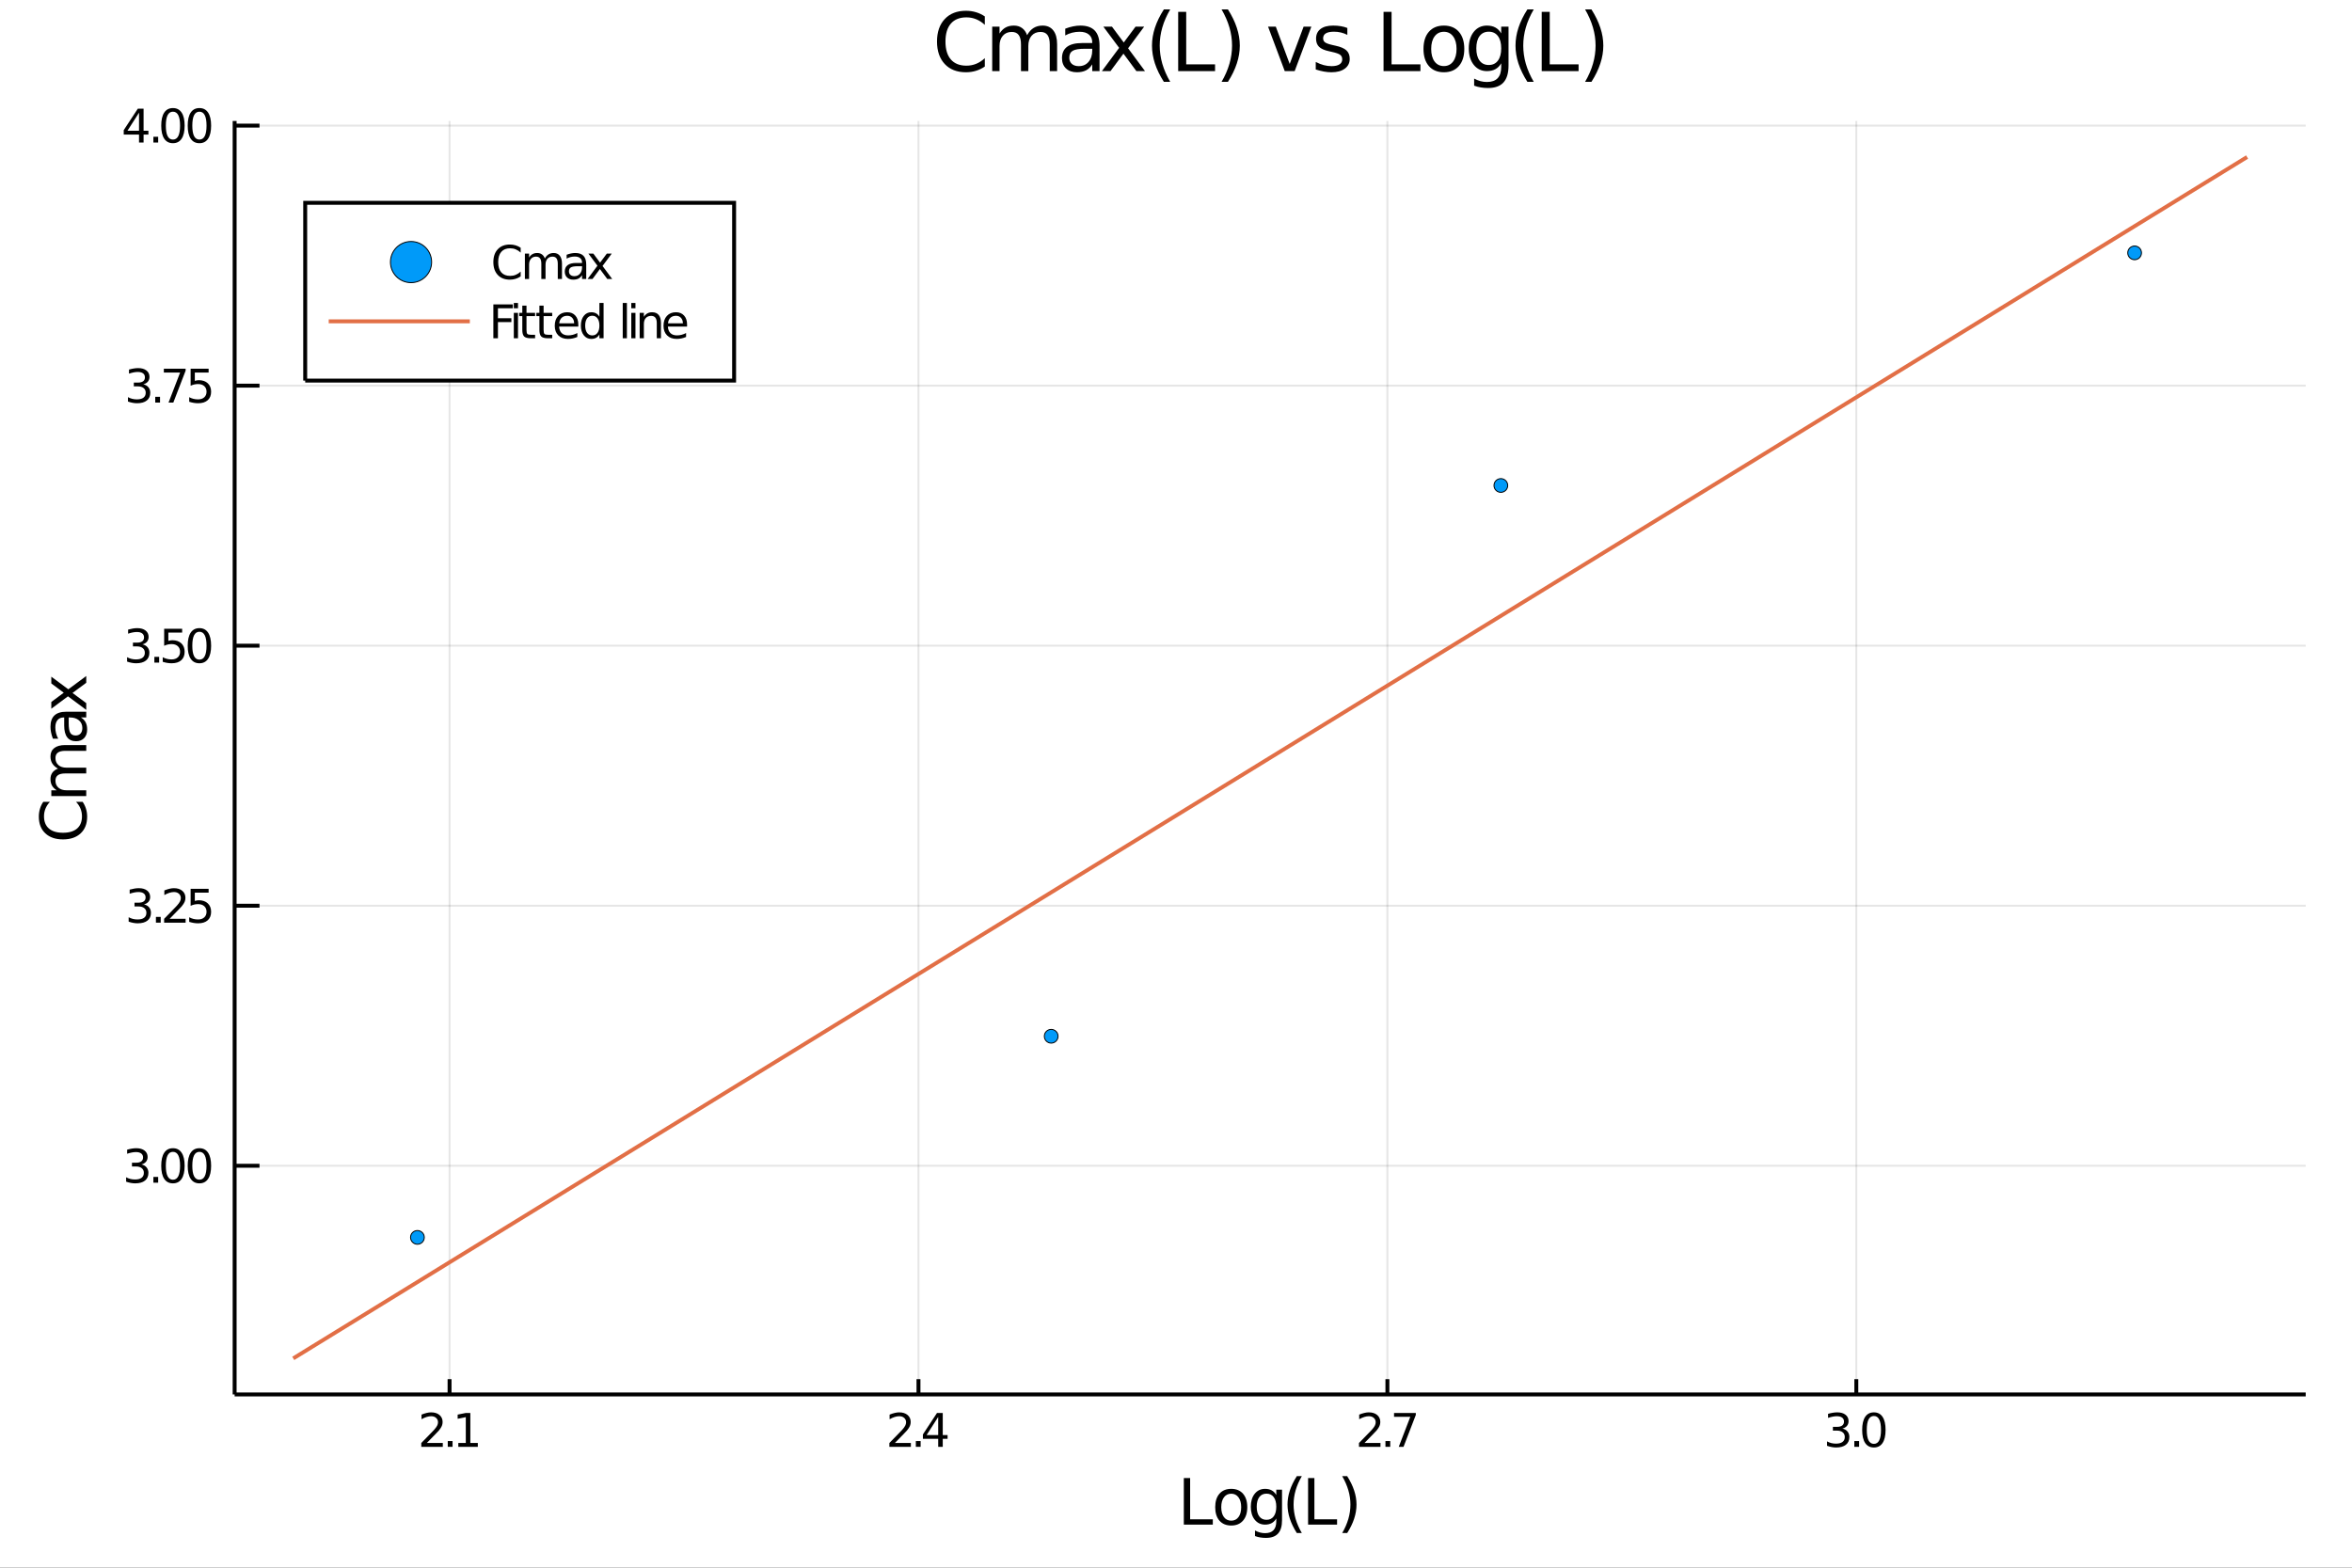 <?xml version="1.0" encoding="utf-8"?>
<svg xmlns="http://www.w3.org/2000/svg" xmlns:xlink="http://www.w3.org/1999/xlink" width="600" height="400" viewBox="0 0 2400 1600">
<rect x="0" y="0" width="2400" height="1600" fill="#333333" stroke="none"/>
<defs>
  <clipPath id="clip6600">
    <rect x="0" y="0" width="2400" height="1600"/>
  </clipPath>
</defs>
<path clip-path="url(#clip6600)" d="
M0 1600 L2400 1600 L2400 0 L0 0  Z
  " fill="#ffffff" fill-rule="evenodd" fill-opacity="1"/>
<defs>
  <clipPath id="clip6601">
    <rect x="480" y="0" width="1681" height="1600"/>
  </clipPath>
</defs>
<path clip-path="url(#clip6600)" d="
M239.426 1423.18 L2352.76 1423.18 L2352.76 123.472 L239.426 123.472  Z
  " fill="#ffffff" fill-rule="evenodd" fill-opacity="1"/>
<defs>
  <clipPath id="clip6602">
    <rect x="239" y="123" width="2114" height="1301"/>
  </clipPath>
</defs>
<polyline clip-path="url(#clip6602)" style="stroke:#000000; stroke-width:2; stroke-opacity:0.1; fill:none" points="
  458.734,1423.18 458.734,123.472 
  "/>
<polyline clip-path="url(#clip6602)" style="stroke:#000000; stroke-width:2; stroke-opacity:0.1; fill:none" points="
  937.224,1423.18 937.224,123.472 
  "/>
<polyline clip-path="url(#clip6602)" style="stroke:#000000; stroke-width:2; stroke-opacity:0.1; fill:none" points="
  1415.71,1423.18 1415.71,123.472 
  "/>
<polyline clip-path="url(#clip6602)" style="stroke:#000000; stroke-width:2; stroke-opacity:0.1; fill:none" points="
  1894.2,1423.18 1894.2,123.472 
  "/>
<polyline clip-path="url(#clip6602)" style="stroke:#000000; stroke-width:2; stroke-opacity:0.1; fill:none" points="
  239.426,1189.79 2352.76,1189.79 
  "/>
<polyline clip-path="url(#clip6602)" style="stroke:#000000; stroke-width:2; stroke-opacity:0.1; fill:none" points="
  239.426,924.391 2352.76,924.391 
  "/>
<polyline clip-path="url(#clip6602)" style="stroke:#000000; stroke-width:2; stroke-opacity:0.1; fill:none" points="
  239.426,658.992 2352.76,658.992 
  "/>
<polyline clip-path="url(#clip6602)" style="stroke:#000000; stroke-width:2; stroke-opacity:0.1; fill:none" points="
  239.426,393.594 2352.76,393.594 
  "/>
<polyline clip-path="url(#clip6602)" style="stroke:#000000; stroke-width:2; stroke-opacity:0.1; fill:none" points="
  239.426,128.196 2352.76,128.196 
  "/>
<polyline clip-path="url(#clip6600)" style="stroke:#000000; stroke-width:4; stroke-opacity:1; fill:none" points="
  239.426,1423.18 2352.76,1423.18 
  "/>
<polyline clip-path="url(#clip6600)" style="stroke:#000000; stroke-width:4; stroke-opacity:1; fill:none" points="
  239.426,1423.18 239.426,123.472 
  "/>
<polyline clip-path="url(#clip6600)" style="stroke:#000000; stroke-width:4; stroke-opacity:1; fill:none" points="
  458.734,1423.18 458.734,1407.58 
  "/>
<polyline clip-path="url(#clip6600)" style="stroke:#000000; stroke-width:4; stroke-opacity:1; fill:none" points="
  937.224,1423.18 937.224,1407.58 
  "/>
<polyline clip-path="url(#clip6600)" style="stroke:#000000; stroke-width:4; stroke-opacity:1; fill:none" points="
  1415.71,1423.18 1415.71,1407.58 
  "/>
<polyline clip-path="url(#clip6600)" style="stroke:#000000; stroke-width:4; stroke-opacity:1; fill:none" points="
  1894.2,1423.18 1894.2,1407.58 
  "/>
<polyline clip-path="url(#clip6600)" style="stroke:#000000; stroke-width:4; stroke-opacity:1; fill:none" points="
  239.426,1189.79 264.786,1189.79 
  "/>
<polyline clip-path="url(#clip6600)" style="stroke:#000000; stroke-width:4; stroke-opacity:1; fill:none" points="
  239.426,924.391 264.786,924.391 
  "/>
<polyline clip-path="url(#clip6600)" style="stroke:#000000; stroke-width:4; stroke-opacity:1; fill:none" points="
  239.426,658.992 264.786,658.992 
  "/>
<polyline clip-path="url(#clip6600)" style="stroke:#000000; stroke-width:4; stroke-opacity:1; fill:none" points="
  239.426,393.594 264.786,393.594 
  "/>
<polyline clip-path="url(#clip6600)" style="stroke:#000000; stroke-width:4; stroke-opacity:1; fill:none" points="
  239.426,128.196 264.786,128.196 
  "/>
<path clip-path="url(#clip6600)" d="M 0 0 M435.517 1472.72 L451.836 1472.72 L451.836 1476.65 L429.892 1476.65 L429.892 1472.72 Q432.554 1469.96 437.137 1465.33 Q441.743 1460.68 442.924 1459.34 Q445.169 1456.81 446.049 1455.08 Q446.952 1453.32 446.952 1451.63 Q446.952 1448.87 445.007 1447.14 Q443.086 1445.4 439.984 1445.4 Q437.785 1445.4 435.331 1446.17 Q432.901 1446.93 430.123 1448.48 L430.123 1443.76 Q432.947 1442.62 435.401 1442.05 Q437.855 1441.47 439.892 1441.47 Q445.262 1441.47 448.456 1444.15 Q451.651 1446.84 451.651 1451.33 Q451.651 1453.46 450.841 1455.38 Q450.054 1457.28 447.947 1459.87 Q447.368 1460.54 444.267 1463.76 Q441.165 1466.95 435.517 1472.72 Z" fill="#000000" fill-rule="evenodd" fill-opacity="1" /><path clip-path="url(#clip6600)" d="M 0 0 M456.905 1470.77 L461.79 1470.77 L461.79 1476.65 L456.905 1476.65 L456.905 1470.77 Z" fill="#000000" fill-rule="evenodd" fill-opacity="1" /><path clip-path="url(#clip6600)" d="M 0 0 M467.669 1472.72 L475.308 1472.72 L475.308 1446.35 L466.998 1448.02 L466.998 1443.76 L475.262 1442.09 L479.938 1442.09 L479.938 1472.72 L487.577 1472.72 L487.577 1476.65 L467.669 1476.65 L467.669 1472.72 Z" fill="#000000" fill-rule="evenodd" fill-opacity="1" /><path clip-path="url(#clip6600)" d="M 0 0 M913.15 1472.72 L929.469 1472.72 L929.469 1476.65 L907.525 1476.65 L907.525 1472.72 Q910.187 1469.96 914.77 1465.33 Q919.377 1460.68 920.557 1459.34 Q922.803 1456.81 923.682 1455.08 Q924.585 1453.32 924.585 1451.63 Q924.585 1448.87 922.641 1447.14 Q920.719 1445.4 917.617 1445.4 Q915.418 1445.4 912.965 1446.17 Q910.534 1446.93 907.756 1448.48 L907.756 1443.76 Q910.58 1442.62 913.034 1442.05 Q915.488 1441.47 917.525 1441.47 Q922.895 1441.47 926.09 1444.15 Q929.284 1446.84 929.284 1451.33 Q929.284 1453.46 928.474 1455.38 Q927.687 1457.28 925.58 1459.87 Q925.002 1460.54 921.9 1463.76 Q918.798 1466.95 913.15 1472.72 Z" fill="#000000" fill-rule="evenodd" fill-opacity="1" /><path clip-path="url(#clip6600)" d="M 0 0 M934.539 1470.77 L939.423 1470.77 L939.423 1476.65 L934.539 1476.65 L934.539 1470.77 Z" fill="#000000" fill-rule="evenodd" fill-opacity="1" /><path clip-path="url(#clip6600)" d="M 0 0 M957.339 1446.17 L945.534 1464.61 L957.339 1464.61 L957.339 1446.17 M956.113 1442.09 L961.992 1442.09 L961.992 1464.61 L966.923 1464.61 L966.923 1468.5 L961.992 1468.5 L961.992 1476.65 L957.339 1476.65 L957.339 1468.5 L941.738 1468.5 L941.738 1463.99 L956.113 1442.09 Z" fill="#000000" fill-rule="evenodd" fill-opacity="1" /><path clip-path="url(#clip6600)" d="M 0 0 M1392.33 1472.72 L1408.65 1472.72 L1408.65 1476.65 L1386.71 1476.65 L1386.71 1472.72 Q1389.37 1469.96 1393.95 1465.33 Q1398.56 1460.68 1399.74 1459.34 Q1401.99 1456.81 1402.87 1455.08 Q1403.77 1453.32 1403.77 1451.63 Q1403.77 1448.87 1401.82 1447.14 Q1399.9 1445.4 1396.8 1445.4 Q1394.6 1445.4 1392.15 1446.17 Q1389.72 1446.93 1386.94 1448.48 L1386.94 1443.76 Q1389.76 1442.62 1392.22 1442.05 Q1394.67 1441.47 1396.71 1441.47 Q1402.08 1441.47 1405.27 1444.15 Q1408.47 1446.84 1408.47 1451.33 Q1408.47 1453.46 1407.66 1455.38 Q1406.87 1457.28 1404.76 1459.87 Q1404.19 1460.54 1401.08 1463.76 Q1397.98 1466.95 1392.33 1472.72 Z" fill="#000000" fill-rule="evenodd" fill-opacity="1" /><path clip-path="url(#clip6600)" d="M 0 0 M1413.72 1470.77 L1418.61 1470.77 L1418.61 1476.65 L1413.72 1476.65 L1413.72 1470.77 Z" fill="#000000" fill-rule="evenodd" fill-opacity="1" /><path clip-path="url(#clip6600)" d="M 0 0 M1422.5 1442.09 L1444.72 1442.09 L1444.72 1444.08 L1432.17 1476.65 L1427.29 1476.65 L1439.09 1446.03 L1422.5 1446.03 L1422.5 1442.09 Z" fill="#000000" fill-rule="evenodd" fill-opacity="1" /><path clip-path="url(#clip6600)" d="M 0 0 M1879.97 1458.02 Q1883.32 1458.74 1885.2 1461 Q1887.1 1463.27 1887.1 1466.61 Q1887.1 1471.72 1883.58 1474.52 Q1880.06 1477.32 1873.58 1477.32 Q1871.4 1477.32 1869.09 1476.88 Q1866.8 1476.47 1864.34 1475.61 L1864.34 1471.1 Q1866.29 1472.23 1868.6 1472.81 Q1870.92 1473.39 1873.44 1473.39 Q1877.84 1473.39 1880.13 1471.65 Q1882.44 1469.92 1882.44 1466.61 Q1882.44 1463.55 1880.29 1461.84 Q1878.16 1460.1 1874.34 1460.1 L1870.31 1460.1 L1870.31 1456.26 L1874.53 1456.26 Q1877.98 1456.26 1879.81 1454.89 Q1881.63 1453.5 1881.63 1450.91 Q1881.63 1448.25 1879.74 1446.84 Q1877.86 1445.4 1874.34 1445.4 Q1872.42 1445.4 1870.22 1445.82 Q1868.02 1446.24 1865.38 1447.11 L1865.38 1442.95 Q1868.05 1442.21 1870.36 1441.84 Q1872.7 1441.47 1874.76 1441.47 Q1880.08 1441.47 1883.18 1443.9 Q1886.29 1446.3 1886.29 1450.43 Q1886.29 1453.3 1884.64 1455.29 Q1883 1457.25 1879.97 1458.02 Z" fill="#000000" fill-rule="evenodd" fill-opacity="1" /><path clip-path="url(#clip6600)" d="M 0 0 M1892.17 1470.77 L1897.05 1470.77 L1897.05 1476.65 L1892.17 1476.65 L1892.17 1470.77 Z" fill="#000000" fill-rule="evenodd" fill-opacity="1" /><path clip-path="url(#clip6600)" d="M 0 0 M1912.12 1445.17 Q1908.51 1445.17 1906.68 1448.74 Q1904.87 1452.28 1904.87 1459.41 Q1904.87 1466.51 1906.68 1470.08 Q1908.51 1473.62 1912.12 1473.62 Q1915.75 1473.62 1917.56 1470.08 Q1919.39 1466.51 1919.39 1459.41 Q1919.39 1452.28 1917.56 1448.74 Q1915.75 1445.17 1912.12 1445.17 M1912.12 1441.47 Q1917.93 1441.47 1920.99 1446.07 Q1924.06 1450.66 1924.06 1459.41 Q1924.06 1468.13 1920.99 1472.74 Q1917.93 1477.32 1912.12 1477.32 Q1906.31 1477.32 1903.23 1472.74 Q1900.18 1468.13 1900.18 1459.41 Q1900.18 1450.66 1903.23 1446.07 Q1906.31 1441.47 1912.12 1441.47 Z" fill="#000000" fill-rule="evenodd" fill-opacity="1" /><path clip-path="url(#clip6600)" d="M 0 0 M144.316 1188.43 Q147.672 1189.15 149.547 1191.42 Q151.445 1193.69 151.445 1197.02 Q151.445 1202.14 147.927 1204.94 Q144.408 1207.74 137.927 1207.74 Q135.751 1207.74 133.436 1207.3 Q131.144 1206.88 128.691 1206.03 L128.691 1201.51 Q130.635 1202.65 132.95 1203.23 Q135.265 1203.8 137.788 1203.8 Q142.186 1203.8 144.478 1202.07 Q146.792 1200.33 146.792 1197.02 Q146.792 1193.97 144.64 1192.25 Q142.51 1190.52 138.691 1190.52 L134.663 1190.52 L134.663 1186.68 L138.876 1186.68 Q142.325 1186.68 144.154 1185.31 Q145.982 1183.92 145.982 1181.33 Q145.982 1178.67 144.084 1177.25 Q142.209 1175.82 138.691 1175.82 Q136.769 1175.82 134.57 1176.24 Q132.371 1176.65 129.732 1177.53 L129.732 1173.37 Q132.394 1172.62 134.709 1172.25 Q137.047 1171.88 139.107 1171.88 Q144.431 1171.88 147.533 1174.31 Q150.635 1176.72 150.635 1180.84 Q150.635 1183.71 148.992 1185.7 Q147.348 1187.67 144.316 1188.43 Z" fill="#000000" fill-rule="evenodd" fill-opacity="1" /><path clip-path="url(#clip6600)" d="M 0 0 M156.515 1201.19 L161.399 1201.19 L161.399 1207.07 L156.515 1207.07 L156.515 1201.19 Z" fill="#000000" fill-rule="evenodd" fill-opacity="1" /><path clip-path="url(#clip6600)" d="M 0 0 M176.468 1175.59 Q172.857 1175.59 171.028 1179.15 Q169.223 1182.69 169.223 1189.82 Q169.223 1196.93 171.028 1200.49 Q172.857 1204.04 176.468 1204.04 Q180.102 1204.04 181.908 1200.49 Q183.737 1196.93 183.737 1189.82 Q183.737 1182.69 181.908 1179.15 Q180.102 1175.59 176.468 1175.59 M176.468 1171.88 Q182.278 1171.88 185.334 1176.49 Q188.413 1181.07 188.413 1189.82 Q188.413 1198.55 185.334 1203.16 Q182.278 1207.74 176.468 1207.74 Q170.658 1207.74 167.579 1203.16 Q164.524 1198.55 164.524 1189.82 Q164.524 1181.07 167.579 1176.49 Q170.658 1171.88 176.468 1171.88 Z" fill="#000000" fill-rule="evenodd" fill-opacity="1" /><path clip-path="url(#clip6600)" d="M 0 0 M203.482 1175.59 Q199.871 1175.59 198.042 1179.15 Q196.237 1182.69 196.237 1189.82 Q196.237 1196.93 198.042 1200.49 Q199.871 1204.04 203.482 1204.04 Q207.116 1204.04 208.922 1200.49 Q210.75 1196.93 210.75 1189.82 Q210.75 1182.69 208.922 1179.15 Q207.116 1175.59 203.482 1175.59 M203.482 1171.88 Q209.292 1171.88 212.348 1176.49 Q215.426 1181.07 215.426 1189.82 Q215.426 1198.55 212.348 1203.16 Q209.292 1207.74 203.482 1207.74 Q197.672 1207.74 194.593 1203.16 Q191.538 1198.55 191.538 1189.82 Q191.538 1181.07 194.593 1176.49 Q197.672 1171.88 203.482 1171.88 Z" fill="#000000" fill-rule="evenodd" fill-opacity="1" /><path clip-path="url(#clip6600)" d="M 0 0 M146.908 923.036 Q150.265 923.754 152.14 926.023 Q154.038 928.291 154.038 931.624 Q154.038 936.74 150.519 939.541 Q147.001 942.342 140.519 942.342 Q138.343 942.342 136.029 941.902 Q133.737 941.485 131.283 940.629 L131.283 936.115 Q133.228 937.249 135.543 937.828 Q137.857 938.407 140.38 938.407 Q144.779 938.407 147.07 936.671 Q149.385 934.935 149.385 931.624 Q149.385 928.569 147.232 926.856 Q145.103 925.12 141.283 925.12 L137.255 925.12 L137.255 921.277 L141.468 921.277 Q144.917 921.277 146.746 919.911 Q148.575 918.523 148.575 915.93 Q148.575 913.268 146.677 911.856 Q144.802 910.421 141.283 910.421 Q139.362 910.421 137.163 910.837 Q134.964 911.254 132.325 912.134 L132.325 907.967 Q134.987 907.226 137.302 906.856 Q139.64 906.486 141.7 906.486 Q147.024 906.486 150.126 908.916 Q153.228 911.324 153.228 915.444 Q153.228 918.314 151.584 920.305 Q149.941 922.273 146.908 923.036 Z" fill="#000000" fill-rule="evenodd" fill-opacity="1" /><path clip-path="url(#clip6600)" d="M 0 0 M159.107 935.791 L163.991 935.791 L163.991 941.671 L159.107 941.671 L159.107 935.791 Z" fill="#000000" fill-rule="evenodd" fill-opacity="1" /><path clip-path="url(#clip6600)" d="M 0 0 M173.089 937.735 L189.408 937.735 L189.408 941.671 L167.464 941.671 L167.464 937.735 Q170.126 934.981 174.709 930.351 Q179.315 925.698 180.496 924.356 Q182.741 921.833 183.621 920.097 Q184.524 918.337 184.524 916.648 Q184.524 913.893 182.579 912.157 Q180.658 910.421 177.556 910.421 Q175.357 910.421 172.903 911.185 Q170.473 911.949 167.695 913.499 L167.695 908.777 Q170.519 907.643 172.973 907.064 Q175.427 906.486 177.464 906.486 Q182.834 906.486 186.028 909.171 Q189.223 911.856 189.223 916.347 Q189.223 918.476 188.413 920.398 Q187.626 922.296 185.519 924.888 Q184.94 925.56 181.839 928.777 Q178.737 931.972 173.089 937.735 Z" fill="#000000" fill-rule="evenodd" fill-opacity="1" /><path clip-path="url(#clip6600)" d="M 0 0 M194.524 907.111 L212.88 907.111 L212.88 911.046 L198.806 911.046 L198.806 919.518 Q199.825 919.171 200.843 919.009 Q201.862 918.823 202.88 918.823 Q208.667 918.823 212.047 921.995 Q215.426 925.166 215.426 930.583 Q215.426 936.161 211.954 939.263 Q208.482 942.342 202.163 942.342 Q199.987 942.342 197.718 941.972 Q195.473 941.601 193.065 940.86 L193.065 936.161 Q195.149 937.296 197.371 937.851 Q199.593 938.407 202.07 938.407 Q206.075 938.407 208.412 936.3 Q210.75 934.194 210.75 930.583 Q210.75 926.972 208.412 924.865 Q206.075 922.759 202.07 922.759 Q200.195 922.759 198.32 923.175 Q196.468 923.592 194.524 924.472 L194.524 907.111 Z" fill="#000000" fill-rule="evenodd" fill-opacity="1" /><path clip-path="url(#clip6600)" d="M 0 0 M145.311 657.638 Q148.667 658.356 150.542 660.624 Q152.441 662.893 152.441 666.226 Q152.441 671.342 148.922 674.143 Q145.404 676.944 138.922 676.944 Q136.746 676.944 134.431 676.504 Q132.14 676.087 129.686 675.231 L129.686 670.717 Q131.63 671.851 133.945 672.43 Q136.26 673.009 138.783 673.009 Q143.181 673.009 145.473 671.272 Q147.788 669.536 147.788 666.226 Q147.788 663.171 145.635 661.458 Q143.505 659.722 139.686 659.722 L135.658 659.722 L135.658 655.879 L139.871 655.879 Q143.32 655.879 145.149 654.513 Q146.978 653.124 146.978 650.532 Q146.978 647.87 145.08 646.458 Q143.205 645.023 139.686 645.023 Q137.765 645.023 135.566 645.439 Q133.367 645.856 130.728 646.736 L130.728 642.569 Q133.39 641.828 135.705 641.458 Q138.043 641.087 140.103 641.087 Q145.427 641.087 148.529 643.518 Q151.63 645.925 151.63 650.046 Q151.63 652.916 149.987 654.907 Q148.343 656.874 145.311 657.638 Z" fill="#000000" fill-rule="evenodd" fill-opacity="1" /><path clip-path="url(#clip6600)" d="M 0 0 M157.51 670.393 L162.394 670.393 L162.394 676.272 L157.51 676.272 L157.51 670.393 Z" fill="#000000" fill-rule="evenodd" fill-opacity="1" /><path clip-path="url(#clip6600)" d="M 0 0 M167.51 641.712 L185.866 641.712 L185.866 645.648 L171.792 645.648 L171.792 654.12 Q172.811 653.773 173.829 653.611 Q174.848 653.425 175.866 653.425 Q181.653 653.425 185.033 656.597 Q188.413 659.768 188.413 665.185 Q188.413 670.763 184.94 673.865 Q181.468 676.944 175.149 676.944 Q172.973 676.944 170.704 676.573 Q168.459 676.203 166.052 675.462 L166.052 670.763 Q168.135 671.897 170.357 672.453 Q172.579 673.009 175.056 673.009 Q179.061 673.009 181.399 670.902 Q183.737 668.796 183.737 665.185 Q183.737 661.573 181.399 659.467 Q179.061 657.361 175.056 657.361 Q173.181 657.361 171.306 657.777 Q169.454 658.194 167.51 659.073 L167.51 641.712 Z" fill="#000000" fill-rule="evenodd" fill-opacity="1" /><path clip-path="url(#clip6600)" d="M 0 0 M203.482 644.791 Q199.871 644.791 198.042 648.356 Q196.237 651.898 196.237 659.027 Q196.237 666.134 198.042 669.698 Q199.871 673.24 203.482 673.24 Q207.116 673.24 208.922 669.698 Q210.75 666.134 210.75 659.027 Q210.75 651.898 208.922 648.356 Q207.116 644.791 203.482 644.791 M203.482 641.087 Q209.292 641.087 212.348 645.694 Q215.426 650.277 215.426 659.027 Q215.426 667.754 212.348 672.36 Q209.292 676.944 203.482 676.944 Q197.672 676.944 194.593 672.36 Q191.538 667.754 191.538 659.027 Q191.538 650.277 194.593 645.694 Q197.672 641.087 203.482 641.087 Z" fill="#000000" fill-rule="evenodd" fill-opacity="1" /><path clip-path="url(#clip6600)" d="M 0 0 M146.214 392.24 Q149.57 392.958 151.445 395.226 Q153.343 397.495 153.343 400.828 Q153.343 405.944 149.825 408.745 Q146.306 411.546 139.825 411.546 Q137.649 411.546 135.334 411.106 Q133.043 410.689 130.589 409.833 L130.589 405.319 Q132.533 406.453 134.848 407.032 Q137.163 407.61 139.686 407.61 Q144.084 407.61 146.376 405.874 Q148.691 404.138 148.691 400.828 Q148.691 397.773 146.538 396.06 Q144.408 394.324 140.589 394.324 L136.561 394.324 L136.561 390.481 L140.774 390.481 Q144.223 390.481 146.052 389.115 Q147.88 387.726 147.88 385.134 Q147.88 382.472 145.982 381.06 Q144.107 379.625 140.589 379.625 Q138.667 379.625 136.468 380.041 Q134.269 380.458 131.63 381.337 L131.63 377.171 Q134.293 376.43 136.607 376.06 Q138.945 375.689 141.005 375.689 Q146.329 375.689 149.431 378.12 Q152.533 380.527 152.533 384.648 Q152.533 387.518 150.89 389.509 Q149.246 391.476 146.214 392.24 Z" fill="#000000" fill-rule="evenodd" fill-opacity="1" /><path clip-path="url(#clip6600)" d="M 0 0 M158.413 404.995 L163.297 404.995 L163.297 410.874 L158.413 410.874 L158.413 404.995 Z" fill="#000000" fill-rule="evenodd" fill-opacity="1" /><path clip-path="url(#clip6600)" d="M 0 0 M167.186 376.314 L189.408 376.314 L189.408 378.305 L176.862 410.874 L171.978 410.874 L183.783 380.25 L167.186 380.25 L167.186 376.314 Z" fill="#000000" fill-rule="evenodd" fill-opacity="1" /><path clip-path="url(#clip6600)" d="M 0 0 M194.524 376.314 L212.88 376.314 L212.88 380.25 L198.806 380.25 L198.806 388.722 Q199.825 388.374 200.843 388.212 Q201.862 388.027 202.88 388.027 Q208.667 388.027 212.047 391.199 Q215.426 394.37 215.426 399.786 Q215.426 405.365 211.954 408.467 Q208.482 411.546 202.163 411.546 Q199.987 411.546 197.718 411.175 Q195.473 410.805 193.065 410.064 L193.065 405.365 Q195.149 406.499 197.371 407.055 Q199.593 407.61 202.07 407.61 Q206.075 407.61 208.412 405.504 Q210.75 403.398 210.75 399.786 Q210.75 396.175 208.412 394.069 Q206.075 391.962 202.07 391.962 Q200.195 391.962 198.32 392.379 Q196.468 392.796 194.524 393.675 L194.524 376.314 Z" fill="#000000" fill-rule="evenodd" fill-opacity="1" /><path clip-path="url(#clip6600)" d="M 0 0 M141.862 114.99 L130.056 133.439 L141.862 133.439 L141.862 114.99 M140.635 110.916 L146.515 110.916 L146.515 133.439 L151.445 133.439 L151.445 137.328 L146.515 137.328 L146.515 145.476 L141.862 145.476 L141.862 137.328 L126.26 137.328 L126.26 132.814 L140.635 110.916 Z" fill="#000000" fill-rule="evenodd" fill-opacity="1" /><path clip-path="url(#clip6600)" d="M 0 0 M156.515 139.597 L161.399 139.597 L161.399 145.476 L156.515 145.476 L156.515 139.597 Z" fill="#000000" fill-rule="evenodd" fill-opacity="1" /><path clip-path="url(#clip6600)" d="M 0 0 M176.468 113.995 Q172.857 113.995 171.028 117.56 Q169.223 121.101 169.223 128.231 Q169.223 135.337 171.028 138.902 Q172.857 142.444 176.468 142.444 Q180.102 142.444 181.908 138.902 Q183.737 135.337 183.737 128.231 Q183.737 121.101 181.908 117.56 Q180.102 113.995 176.468 113.995 M176.468 110.291 Q182.278 110.291 185.334 114.898 Q188.413 119.481 188.413 128.231 Q188.413 136.958 185.334 141.564 Q182.278 146.148 176.468 146.148 Q170.658 146.148 167.579 141.564 Q164.524 136.958 164.524 128.231 Q164.524 119.481 167.579 114.898 Q170.658 110.291 176.468 110.291 Z" fill="#000000" fill-rule="evenodd" fill-opacity="1" /><path clip-path="url(#clip6600)" d="M 0 0 M203.482 113.995 Q199.871 113.995 198.042 117.56 Q196.237 121.101 196.237 128.231 Q196.237 135.337 198.042 138.902 Q199.871 142.444 203.482 142.444 Q207.116 142.444 208.922 138.902 Q210.75 135.337 210.75 128.231 Q210.75 121.101 208.922 117.56 Q207.116 113.995 203.482 113.995 M203.482 110.291 Q209.292 110.291 212.348 114.898 Q215.426 119.481 215.426 128.231 Q215.426 136.958 212.348 141.564 Q209.292 146.148 203.482 146.148 Q197.672 146.148 194.593 141.564 Q191.538 136.958 191.538 128.231 Q191.538 119.481 194.593 114.898 Q197.672 110.291 203.482 110.291 Z" fill="#000000" fill-rule="evenodd" fill-opacity="1" /><path clip-path="url(#clip6600)" d="M 0 0 M1004.91 16.755 L1004.91 25.383 Q1000.78 21.535 996.081 19.631 Q991.423 17.727 986.156 17.727 Q975.786 17.727 970.277 24.087 Q964.768 30.406 964.768 42.397 Q964.768 54.347 970.277 60.707 Q975.786 67.026 986.156 67.026 Q991.423 67.026 996.081 65.122 Q1000.78 63.218 1004.91 59.37 L1004.91 67.918 Q1000.62 70.834 995.798 72.292 Q991.018 73.751 985.67 73.751 Q971.938 73.751 964.039 65.365 Q956.139 56.94 956.139 42.397 Q956.139 27.814 964.039 19.428 Q971.938 11.002 985.67 11.002 Q991.099 11.002 995.879 12.461 Q1000.7 13.878 1004.91 16.755 Z" fill="#000000" fill-rule="evenodd" fill-opacity="1" /><path clip-path="url(#clip6600)" d="M 0 0 M1048.05 35.915 Q1050.85 30.892 1054.74 28.502 Q1058.63 26.112 1063.89 26.112 Q1070.98 26.112 1074.83 31.095 Q1078.68 36.037 1078.68 45.192 L1078.68 72.576 L1071.18 72.576 L1071.18 45.435 Q1071.18 38.913 1068.88 35.753 Q1066.57 32.594 1061.83 32.594 Q1056.03 32.594 1052.67 36.442 Q1049.31 40.29 1049.31 46.934 L1049.31 72.576 L1041.82 72.576 L1041.82 45.435 Q1041.82 38.873 1039.51 35.753 Q1037.2 32.594 1032.38 32.594 Q1026.67 32.594 1023.3 36.482 Q1019.94 40.331 1019.94 46.934 L1019.94 72.576 L1012.45 72.576 L1012.45 27.206 L1019.94 27.206 L1019.94 34.254 Q1022.49 30.082 1026.06 28.097 Q1029.62 26.112 1034.52 26.112 Q1039.47 26.112 1042.91 28.624 Q1046.39 31.135 1048.05 35.915 Z" fill="#000000" fill-rule="evenodd" fill-opacity="1" /><path clip-path="url(#clip6600)" d="M 0 0 M1107.12 49.769 Q1098.08 49.769 1094.6 51.835 Q1091.12 53.901 1091.12 58.884 Q1091.12 62.854 1093.71 65.203 Q1096.34 67.512 1100.84 67.512 Q1107.04 67.512 1110.76 63.137 Q1114.53 58.722 1114.53 51.43 L1114.53 49.769 L1107.12 49.769 M1121.98 46.691 L1121.98 72.576 L1114.53 72.576 L1114.53 65.689 Q1111.98 69.821 1108.17 71.806 Q1104.36 73.751 1098.85 73.751 Q1091.89 73.751 1087.75 69.862 Q1083.66 65.933 1083.66 59.37 Q1083.66 51.714 1088.77 47.825 Q1093.91 43.936 1104.08 43.936 L1114.53 43.936 L1114.53 43.207 Q1114.53 38.062 1111.13 35.267 Q1107.76 32.431 1101.65 32.431 Q1097.76 32.431 1094.07 33.363 Q1090.39 34.295 1086.98 36.158 L1086.98 29.272 Q1091.07 27.692 1094.92 26.922 Q1098.77 26.112 1102.42 26.112 Q1112.26 26.112 1117.12 31.216 Q1121.98 36.32 1121.98 46.691 Z" fill="#000000" fill-rule="evenodd" fill-opacity="1" /><path clip-path="url(#clip6600)" d="M 0 0 M1167.52 27.206 L1151.11 49.283 L1168.37 72.576 L1159.58 72.576 L1146.37 54.752 L1133.16 72.576 L1124.37 72.576 L1141.99 48.838 L1125.87 27.206 L1134.66 27.206 L1146.69 43.369 L1158.72 27.206 L1167.52 27.206 Z" fill="#000000" fill-rule="evenodd" fill-opacity="1" /><path clip-path="url(#clip6600)" d="M 0 0 M1194.09 9.625 Q1188.66 18.942 1186.03 28.057 Q1183.39 37.171 1183.39 46.529 Q1183.39 55.886 1186.03 65.082 Q1188.7 74.237 1194.09 83.513 L1187.61 83.513 Q1181.53 73.994 1178.49 64.798 Q1175.5 55.603 1175.5 46.529 Q1175.5 37.495 1178.49 28.34 Q1181.49 19.185 1187.61 9.625 L1194.09 9.625 Z" fill="#000000" fill-rule="evenodd" fill-opacity="1" /><path clip-path="url(#clip6600)" d="M 0 0 M1202.23 12.096 L1210.41 12.096 L1210.41 65.689 L1239.86 65.689 L1239.86 72.576 L1202.23 72.576 L1202.23 12.096 Z" fill="#000000" fill-rule="evenodd" fill-opacity="1" /><path clip-path="url(#clip6600)" d="M 0 0 M1246.51 9.625 L1252.99 9.625 Q1259.07 19.185 1262.06 28.34 Q1265.1 37.495 1265.1 46.529 Q1265.1 55.603 1262.06 64.798 Q1259.07 73.994 1252.99 83.513 L1246.51 83.513 Q1251.9 74.237 1254.53 65.082 Q1257.2 55.886 1257.2 46.529 Q1257.2 37.171 1254.53 28.057 Q1251.9 18.942 1246.51 9.625 Z" fill="#000000" fill-rule="evenodd" fill-opacity="1" /><path clip-path="url(#clip6600)" d="M 0 0 M1293.94 27.206 L1301.84 27.206 L1316.02 65.284 L1330.2 27.206 L1338.1 27.206 L1321.09 72.576 L1310.96 72.576 L1293.94 27.206 Z" fill="#000000" fill-rule="evenodd" fill-opacity="1" /><path clip-path="url(#clip6600)" d="M 0 0 M1374.84 28.543 L1374.84 35.591 Q1371.68 33.971 1368.28 33.161 Q1364.88 32.35 1361.23 32.35 Q1355.68 32.35 1352.88 34.052 Q1350.13 35.753 1350.13 39.156 Q1350.13 41.749 1352.12 43.248 Q1354.1 44.706 1360.1 46.043 L1362.65 46.61 Q1370.59 48.311 1373.91 51.43 Q1377.27 54.509 1377.27 60.059 Q1377.27 66.378 1372.25 70.064 Q1367.27 73.751 1358.52 73.751 Q1354.87 73.751 1350.9 73.022 Q1346.97 72.333 1342.6 70.915 L1342.6 63.218 Q1346.73 65.365 1350.74 66.459 Q1354.75 67.512 1358.68 67.512 Q1363.94 67.512 1366.78 65.73 Q1369.62 63.907 1369.62 60.626 Q1369.62 57.588 1367.55 55.967 Q1365.52 54.347 1358.6 52.848 L1356 52.24 Q1349.08 50.782 1346 47.785 Q1342.92 44.746 1342.92 39.48 Q1342.92 33.08 1347.46 29.596 Q1351.99 26.112 1360.34 26.112 Q1364.47 26.112 1368.12 26.72 Q1371.76 27.327 1374.84 28.543 Z" fill="#000000" fill-rule="evenodd" fill-opacity="1" /><path clip-path="url(#clip6600)" d="M 0 0 M1411.78 12.096 L1419.97 12.096 L1419.97 65.689 L1449.42 65.689 L1449.42 72.576 L1411.78 72.576 L1411.78 12.096 Z" fill="#000000" fill-rule="evenodd" fill-opacity="1" /><path clip-path="url(#clip6600)" d="M 0 0 M1473.36 32.431 Q1467.36 32.431 1463.88 37.131 Q1460.4 41.789 1460.4 49.931 Q1460.4 58.074 1463.84 62.773 Q1467.32 67.431 1473.36 67.431 Q1479.31 67.431 1482.8 62.732 Q1486.28 58.033 1486.28 49.931 Q1486.28 41.87 1482.8 37.171 Q1479.31 32.431 1473.36 32.431 M1473.36 26.112 Q1483.08 26.112 1488.63 32.431 Q1494.18 38.751 1494.18 49.931 Q1494.18 61.071 1488.63 67.431 Q1483.08 73.751 1473.36 73.751 Q1463.6 73.751 1458.05 67.431 Q1452.54 61.071 1452.54 49.931 Q1452.54 38.751 1458.05 32.431 Q1463.6 26.112 1473.36 26.112 Z" fill="#000000" fill-rule="evenodd" fill-opacity="1" /><path clip-path="url(#clip6600)" d="M 0 0 M1531.85 49.364 Q1531.85 41.263 1528.49 36.806 Q1525.17 32.35 1519.13 32.35 Q1513.14 32.35 1509.78 36.806 Q1506.45 41.263 1506.45 49.364 Q1506.45 57.426 1509.78 61.882 Q1513.14 66.338 1519.13 66.338 Q1525.17 66.338 1528.49 61.882 Q1531.85 57.426 1531.85 49.364 M1539.31 66.945 Q1539.31 78.531 1534.16 84.162 Q1529.02 89.833 1518.4 89.833 Q1514.48 89.833 1510.99 89.225 Q1507.51 88.658 1504.23 87.443 L1504.23 80.192 Q1507.51 81.974 1510.71 82.825 Q1513.91 83.675 1517.23 83.675 Q1524.56 83.675 1528.21 79.827 Q1531.85 76.019 1531.85 68.282 L1531.85 64.596 Q1529.54 68.606 1525.94 70.591 Q1522.33 72.576 1517.31 72.576 Q1508.97 72.576 1503.86 66.216 Q1498.76 59.856 1498.76 49.364 Q1498.76 38.832 1503.86 32.472 Q1508.97 26.112 1517.31 26.112 Q1522.33 26.112 1525.94 28.097 Q1529.54 30.082 1531.85 34.092 L1531.85 27.206 L1539.31 27.206 L1539.31 66.945 Z" fill="#000000" fill-rule="evenodd" fill-opacity="1" /><path clip-path="url(#clip6600)" d="M 0 0 M1565.03 9.625 Q1559.6 18.942 1556.97 28.057 Q1554.34 37.171 1554.34 46.529 Q1554.34 55.886 1556.97 65.082 Q1559.64 74.237 1565.03 83.513 L1558.55 83.513 Q1552.47 73.994 1549.43 64.798 Q1546.44 55.603 1546.44 46.529 Q1546.44 37.495 1549.43 28.34 Q1552.43 19.185 1558.55 9.625 L1565.03 9.625 Z" fill="#000000" fill-rule="evenodd" fill-opacity="1" /><path clip-path="url(#clip6600)" d="M 0 0 M1573.17 12.096 L1581.36 12.096 L1581.36 65.689 L1610.81 65.689 L1610.81 72.576 L1573.17 72.576 L1573.17 12.096 Z" fill="#000000" fill-rule="evenodd" fill-opacity="1" /><path clip-path="url(#clip6600)" d="M 0 0 M1617.45 9.625 L1623.93 9.625 Q1630.01 19.185 1633 28.34 Q1636.04 37.495 1636.04 46.529 Q1636.04 55.603 1633 64.798 Q1630.01 73.994 1623.93 83.513 L1617.45 83.513 Q1622.84 74.237 1625.47 65.082 Q1628.14 55.886 1628.14 46.529 Q1628.14 37.171 1625.47 28.057 Q1622.84 18.942 1617.45 9.625 Z" fill="#000000" fill-rule="evenodd" fill-opacity="1" /><path clip-path="url(#clip6600)" d="M 0 0 M1207.99 1508.52 L1214.42 1508.52 L1214.42 1550.63 L1237.56 1550.63 L1237.56 1556.04 L1207.99 1556.04 L1207.99 1508.52 Z" fill="#000000" fill-rule="evenodd" fill-opacity="1" /><path clip-path="url(#clip6600)" d="M 0 0 M1256.37 1524.5 Q1251.66 1524.5 1248.92 1528.19 Q1246.18 1531.85 1246.18 1538.25 Q1246.18 1544.65 1248.89 1548.34 Q1251.63 1552 1256.37 1552 Q1261.05 1552 1263.79 1548.31 Q1266.52 1544.62 1266.52 1538.25 Q1266.52 1531.92 1263.79 1528.23 Q1261.05 1524.5 1256.37 1524.5 M1256.37 1519.54 Q1264.01 1519.54 1268.37 1524.5 Q1272.73 1529.47 1272.73 1538.25 Q1272.73 1547 1268.37 1552 Q1264.01 1556.97 1256.37 1556.97 Q1248.7 1556.97 1244.34 1552 Q1240.01 1547 1240.01 1538.25 Q1240.01 1529.47 1244.34 1524.5 Q1248.7 1519.54 1256.37 1519.54 Z" fill="#000000" fill-rule="evenodd" fill-opacity="1" /><path clip-path="url(#clip6600)" d="M 0 0 M1302.33 1537.81 Q1302.33 1531.44 1299.69 1527.94 Q1297.08 1524.44 1292.34 1524.44 Q1287.62 1524.44 1284.98 1527.94 Q1282.37 1531.44 1282.37 1537.81 Q1282.37 1544.14 1284.98 1547.64 Q1287.62 1551.14 1292.34 1551.14 Q1297.08 1551.14 1299.69 1547.64 Q1302.33 1544.14 1302.33 1537.81 M1308.19 1551.62 Q1308.19 1560.72 1304.14 1565.15 Q1300.1 1569.6 1291.76 1569.6 Q1288.68 1569.6 1285.94 1569.13 Q1283.2 1568.68 1280.62 1567.72 L1280.62 1562.03 Q1283.2 1563.43 1285.72 1564.1 Q1288.23 1564.76 1290.84 1564.76 Q1296.6 1564.76 1299.46 1561.74 Q1302.33 1558.75 1302.33 1552.67 L1302.33 1549.77 Q1300.52 1552.92 1297.68 1554.48 Q1294.85 1556.04 1290.9 1556.04 Q1284.35 1556.04 1280.34 1551.05 Q1276.33 1546.05 1276.33 1537.81 Q1276.33 1529.53 1280.34 1524.53 Q1284.35 1519.54 1290.9 1519.54 Q1294.85 1519.54 1297.68 1521.1 Q1300.52 1522.66 1302.33 1525.81 L1302.33 1520.4 L1308.19 1520.4 L1308.19 1551.62 Z" fill="#000000" fill-rule="evenodd" fill-opacity="1" /><path clip-path="url(#clip6600)" d="M 0 0 M1328.4 1506.58 Q1324.13 1513.9 1322.06 1521.06 Q1319.99 1528.23 1319.99 1535.58 Q1319.99 1542.93 1322.06 1550.16 Q1324.16 1557.35 1328.4 1564.64 L1323.3 1564.64 Q1318.53 1557.16 1316.14 1549.93 Q1313.79 1542.71 1313.79 1535.58 Q1313.79 1528.48 1316.14 1521.29 Q1318.5 1514.09 1323.3 1506.58 L1328.4 1506.58 Z" fill="#000000" fill-rule="evenodd" fill-opacity="1" /><path clip-path="url(#clip6600)" d="M 0 0 M1334.79 1508.52 L1341.22 1508.52 L1341.22 1550.63 L1364.36 1550.63 L1364.36 1556.04 L1334.79 1556.04 L1334.79 1508.52 Z" fill="#000000" fill-rule="evenodd" fill-opacity="1" /><path clip-path="url(#clip6600)" d="M 0 0 M1369.58 1506.58 L1374.68 1506.58 Q1379.45 1514.09 1381.81 1521.29 Q1384.19 1528.48 1384.19 1535.58 Q1384.19 1542.71 1381.81 1549.93 Q1379.45 1557.16 1374.68 1564.64 L1369.58 1564.64 Q1373.82 1557.35 1375.89 1550.16 Q1377.99 1542.93 1377.99 1535.58 Q1377.99 1528.23 1375.89 1521.06 Q1373.82 1513.9 1369.58 1506.58 Z" fill="#000000" fill-rule="evenodd" fill-opacity="1" /><path clip-path="url(#clip6600)" d="M 0 0 M44.144 818.379 L50.924 818.379 Q47.9 821.626 46.404 825.318 Q44.908 828.978 44.908 833.116 Q44.908 841.264 49.905 845.593 Q54.871 849.921 64.292 849.921 Q73.681 849.921 78.678 845.593 Q83.644 841.264 83.644 833.116 Q83.644 828.978 82.148 825.318 Q80.652 821.626 77.628 818.379 L84.344 818.379 Q86.635 821.753 87.781 825.541 Q88.927 829.296 88.927 833.498 Q88.927 844.288 82.339 850.494 Q75.718 856.701 64.292 856.701 Q52.834 856.701 46.245 850.494 Q39.625 844.288 39.625 833.498 Q39.625 829.233 40.771 825.477 Q41.885 821.689 44.144 818.379 Z" fill="#000000" fill-rule="evenodd" fill-opacity="1" /><path clip-path="url(#clip6600)" d="M 0 0 M59.199 784.482 Q55.253 782.286 53.375 779.23 Q51.497 776.175 51.497 772.037 Q51.497 766.467 55.412 763.443 Q59.295 760.42 66.488 760.42 L88.004 760.42 L88.004 766.308 L66.679 766.308 Q61.555 766.308 59.072 768.122 Q56.589 769.936 56.589 773.66 Q56.589 778.212 59.613 780.853 Q62.637 783.495 67.857 783.495 L88.004 783.495 L88.004 789.383 L66.679 789.383 Q61.523 789.383 59.072 791.198 Q56.589 793.012 56.589 796.8 Q56.589 801.287 59.645 803.929 Q62.669 806.571 67.857 806.571 L88.004 806.571 L88.004 812.459 L52.356 812.459 L52.356 806.571 L57.894 806.571 Q54.616 804.566 53.056 801.765 Q51.497 798.964 51.497 795.113 Q51.497 791.23 53.47 788.524 Q55.444 785.787 59.199 784.482 Z" fill="#000000" fill-rule="evenodd" fill-opacity="1" /><path clip-path="url(#clip6600)" d="M 0 0 M70.085 738.076 Q70.085 745.174 71.708 747.911 Q73.331 750.648 77.246 750.648 Q80.365 750.648 82.211 748.611 Q84.026 746.542 84.026 743.009 Q84.026 738.14 80.588 735.211 Q77.119 732.251 71.39 732.251 L70.085 732.251 L70.085 738.076 M67.666 726.395 L88.004 726.395 L88.004 732.251 L82.593 732.251 Q85.84 734.256 87.399 737.248 Q88.927 740.24 88.927 744.569 Q88.927 750.043 85.872 753.29 Q82.784 756.505 77.628 756.505 Q71.612 756.505 68.557 752.494 Q65.501 748.452 65.501 740.463 L65.501 732.251 L64.928 732.251 Q60.886 732.251 58.69 734.925 Q56.462 737.567 56.462 742.373 Q56.462 745.428 57.194 748.325 Q57.926 751.221 59.39 753.895 L53.98 753.895 Q52.738 750.68 52.133 747.656 Q51.497 744.633 51.497 741.768 Q51.497 734.034 55.507 730.214 Q59.518 726.395 67.666 726.395 Z" fill="#000000" fill-rule="evenodd" fill-opacity="1" /><path clip-path="url(#clip6600)" d="M 0 0 M52.356 690.62 L69.703 703.51 L88.004 689.951 L88.004 696.858 L74 707.234 L88.004 717.61 L88.004 724.517 L69.353 710.672 L52.356 723.339 L52.356 716.432 L65.056 706.979 L52.356 697.526 L52.356 690.62 Z" fill="#000000" fill-rule="evenodd" fill-opacity="1" /><circle clip-path="url(#clip6602)" cx="425.944" cy="1262.9" r="7" fill="#009af9" fill-rule="evenodd" fill-opacity="1" stroke="#000000" stroke-opacity="1" stroke-width="0.96"/>
<circle clip-path="url(#clip6602)" cx="1072.65" cy="1057.61" r="7" fill="#009af9" fill-rule="evenodd" fill-opacity="1" stroke="#000000" stroke-opacity="1" stroke-width="0.96"/>
<circle clip-path="url(#clip6602)" cx="1531.49" cy="495.487" r="7" fill="#009af9" fill-rule="evenodd" fill-opacity="1" stroke="#000000" stroke-opacity="1" stroke-width="0.96"/>
<circle clip-path="url(#clip6602)" cx="2178.19" cy="258.076" r="7" fill="#009af9" fill-rule="evenodd" fill-opacity="1" stroke="#000000" stroke-opacity="1" stroke-width="0.96"/>
<polyline clip-path="url(#clip6602)" style="stroke:#e26f46; stroke-width:4; stroke-opacity:1; fill:none" points="
  299.238,1386.4 318.708,1374.42 498.738,1263.7 606.928,1197.16 698.402,1140.91 797.768,1079.8 889.375,1023.46 987.587,963.058 1101.38,893.077 1202.5,830.887 
  1291.17,776.352 1387.85,716.894 1485.1,657.082 1592.63,590.953 1694.94,528.033 1801.32,462.61 1890.86,407.538 2000.19,340.302 2102.96,277.098 2267.61,175.839 
  2292.94,160.256 
  "/>
<path clip-path="url(#clip6600)" d="
M311.426 388.432 L749.087 388.432 L749.087 206.992 L311.426 206.992  Z
  " fill="#ffffff" fill-rule="evenodd" fill-opacity="1"/>
<polyline clip-path="url(#clip6600)" style="stroke:#000000; stroke-width:4; stroke-opacity:1; fill:none" points="
  311.426,388.432 749.087,388.432 749.087,206.992 311.426,206.992 311.426,388.432 
  "/>
<circle clip-path="url(#clip6600)" cx="419.426" cy="267.472" r="21" fill="#009af9" fill-rule="evenodd" fill-opacity="1" stroke="#000000" stroke-opacity="1" stroke-width="0.96"/>
<path clip-path="url(#clip6600)" d="M 0 0 M531.297 252.854 L531.297 257.785 Q528.935 255.586 526.25 254.498 Q523.588 253.41 520.579 253.41 Q514.653 253.41 511.505 257.044 Q508.357 260.655 508.357 267.507 Q508.357 274.336 511.505 277.97 Q514.653 281.581 520.579 281.581 Q523.588 281.581 526.25 280.493 Q528.935 279.405 531.297 277.206 L531.297 282.09 Q528.843 283.757 526.088 284.59 Q523.357 285.423 520.301 285.423 Q512.454 285.423 507.94 280.632 Q503.426 275.817 503.426 267.507 Q503.426 259.174 507.94 254.382 Q512.454 249.567 520.301 249.567 Q523.403 249.567 526.135 250.4 Q528.889 251.211 531.297 252.854 Z" fill="#000000" fill-rule="evenodd" fill-opacity="1" /><path clip-path="url(#clip6600)" d="M 0 0 M555.949 263.803 Q557.546 260.933 559.769 259.567 Q561.991 258.201 565 258.201 Q569.051 258.201 571.25 261.049 Q573.449 263.873 573.449 269.104 L573.449 284.752 L569.167 284.752 L569.167 269.243 Q569.167 265.516 567.847 263.711 Q566.528 261.905 563.82 261.905 Q560.509 261.905 558.588 264.104 Q556.667 266.303 556.667 270.099 L556.667 284.752 L552.384 284.752 L552.384 269.243 Q552.384 265.493 551.065 263.711 Q549.746 261.905 546.991 261.905 Q543.727 261.905 541.806 264.127 Q539.884 266.326 539.884 270.099 L539.884 284.752 L535.602 284.752 L535.602 258.826 L539.884 258.826 L539.884 262.854 Q541.343 260.47 543.38 259.336 Q545.417 258.201 548.218 258.201 Q551.042 258.201 553.009 259.637 Q555 261.072 555.949 263.803 Z" fill="#000000" fill-rule="evenodd" fill-opacity="1" /><path clip-path="url(#clip6600)" d="M 0 0 M589.699 271.72 Q584.537 271.72 582.546 272.9 Q580.556 274.081 580.556 276.928 Q580.556 279.197 582.037 280.539 Q583.542 281.859 586.111 281.859 Q589.653 281.859 591.782 279.359 Q593.935 276.836 593.935 272.669 L593.935 271.72 L589.699 271.72 M598.194 269.961 L598.194 284.752 L593.935 284.752 L593.935 280.817 Q592.477 283.178 590.301 284.312 Q588.125 285.423 584.977 285.423 Q580.995 285.423 578.634 283.201 Q576.296 280.956 576.296 277.206 Q576.296 272.831 579.213 270.609 Q582.153 268.386 587.963 268.386 L593.935 268.386 L593.935 267.97 Q593.935 265.03 591.991 263.433 Q590.069 261.812 586.574 261.812 Q584.352 261.812 582.245 262.345 Q580.139 262.877 578.194 263.942 L578.194 260.007 Q580.532 259.104 582.731 258.664 Q584.931 258.201 587.014 258.201 Q592.639 258.201 595.417 261.118 Q598.194 264.035 598.194 269.961 Z" fill="#000000" fill-rule="evenodd" fill-opacity="1" /><path clip-path="url(#clip6600)" d="M 0 0 M624.213 258.826 L614.838 271.442 L624.699 284.752 L619.676 284.752 L612.129 274.567 L604.583 284.752 L599.56 284.752 L609.629 271.187 L600.417 258.826 L605.44 258.826 L612.315 268.062 L619.19 258.826 L624.213 258.826 Z" fill="#000000" fill-rule="evenodd" fill-opacity="1" /><polyline clip-path="url(#clip6600)" style="stroke:#e26f46; stroke-width:4; stroke-opacity:1; fill:none" points="
  335.426,327.952 479.426,327.952 
  "/>
<path clip-path="url(#clip6600)" d="M 0 0 M503.426 310.672 L523.287 310.672 L523.287 314.607 L508.102 314.607 L508.102 324.792 L521.806 324.792 L521.806 328.728 L508.102 328.728 L508.102 345.232 L503.426 345.232 L503.426 310.672 Z" fill="#000000" fill-rule="evenodd" fill-opacity="1" /><path clip-path="url(#clip6600)" d="M 0 0 M524.306 319.306 L528.565 319.306 L528.565 345.232 L524.306 345.232 L524.306 319.306 M524.306 309.214 L528.565 309.214 L528.565 314.607 L524.306 314.607 L524.306 309.214 Z" fill="#000000" fill-rule="evenodd" fill-opacity="1" /><path clip-path="url(#clip6600)" d="M 0 0 M537.246 311.945 L537.246 319.306 L546.019 319.306 L546.019 322.617 L537.246 322.617 L537.246 336.691 Q537.246 339.862 538.102 340.765 Q538.982 341.667 541.644 341.667 L546.019 341.667 L546.019 345.232 L541.644 345.232 Q536.713 345.232 534.838 343.403 Q532.963 341.552 532.963 336.691 L532.963 322.617 L529.838 322.617 L529.838 319.306 L532.963 319.306 L532.963 311.945 L537.246 311.945 Z" fill="#000000" fill-rule="evenodd" fill-opacity="1" /><path clip-path="url(#clip6600)" d="M 0 0 M554.699 311.945 L554.699 319.306 L563.472 319.306 L563.472 322.617 L554.699 322.617 L554.699 336.691 Q554.699 339.862 555.556 340.765 Q556.435 341.667 559.097 341.667 L563.472 341.667 L563.472 345.232 L559.097 345.232 Q554.167 345.232 552.292 343.403 Q550.417 341.552 550.417 336.691 L550.417 322.617 L547.292 322.617 L547.292 319.306 L550.417 319.306 L550.417 311.945 L554.699 311.945 Z" fill="#000000" fill-rule="evenodd" fill-opacity="1" /><path clip-path="url(#clip6600)" d="M 0 0 M590.116 331.204 L590.116 333.288 L570.532 333.288 Q570.81 337.686 573.171 340.001 Q575.556 342.292 579.792 342.292 Q582.245 342.292 584.537 341.69 Q586.852 341.089 589.12 339.885 L589.12 343.913 Q586.829 344.885 584.421 345.394 Q582.014 345.903 579.537 345.903 Q573.333 345.903 569.699 342.292 Q566.088 338.681 566.088 332.524 Q566.088 326.158 569.514 322.431 Q572.963 318.681 578.796 318.681 Q584.028 318.681 587.06 322.061 Q590.116 325.417 590.116 331.204 M585.856 329.954 Q585.81 326.459 583.889 324.376 Q581.991 322.292 578.843 322.292 Q575.278 322.292 573.125 324.306 Q570.995 326.32 570.671 329.978 L585.856 329.954 Z" fill="#000000" fill-rule="evenodd" fill-opacity="1" /><path clip-path="url(#clip6600)" d="M 0 0 M611.643 323.242 L611.643 309.214 L615.903 309.214 L615.903 345.232 L611.643 345.232 L611.643 341.343 Q610.301 343.658 608.241 344.792 Q606.204 345.903 603.333 345.903 Q598.634 345.903 595.671 342.153 Q592.731 338.403 592.731 332.292 Q592.731 326.181 595.671 322.431 Q598.634 318.681 603.333 318.681 Q606.204 318.681 608.241 319.816 Q610.301 320.927 611.643 323.242 M597.13 332.292 Q597.13 336.991 599.051 339.677 Q600.995 342.339 604.375 342.339 Q607.754 342.339 609.699 339.677 Q611.643 336.991 611.643 332.292 Q611.643 327.593 609.699 324.931 Q607.754 322.246 604.375 322.246 Q600.995 322.246 599.051 324.931 Q597.13 327.593 597.13 332.292 Z" fill="#000000" fill-rule="evenodd" fill-opacity="1" /><path clip-path="url(#clip6600)" d="M 0 0 M635.44 309.214 L639.699 309.214 L639.699 345.232 L635.44 345.232 L635.44 309.214 Z" fill="#000000" fill-rule="evenodd" fill-opacity="1" /><path clip-path="url(#clip6600)" d="M 0 0 M644.166 319.306 L648.426 319.306 L648.426 345.232 L644.166 345.232 L644.166 319.306 M644.166 309.214 L648.426 309.214 L648.426 314.607 L644.166 314.607 L644.166 309.214 Z" fill="#000000" fill-rule="evenodd" fill-opacity="1" /><path clip-path="url(#clip6600)" d="M 0 0 M674.444 329.584 L674.444 345.232 L670.185 345.232 L670.185 329.723 Q670.185 326.042 668.75 324.214 Q667.314 322.385 664.444 322.385 Q660.995 322.385 659.004 324.584 Q657.013 326.783 657.013 330.579 L657.013 345.232 L652.731 345.232 L652.731 319.306 L657.013 319.306 L657.013 323.334 Q658.541 320.996 660.601 319.839 Q662.685 318.681 665.393 318.681 Q669.861 318.681 672.152 321.459 Q674.444 324.214 674.444 329.584 Z" fill="#000000" fill-rule="evenodd" fill-opacity="1" /><path clip-path="url(#clip6600)" d="M 0 0 M701.087 331.204 L701.087 333.288 L681.504 333.288 Q681.782 337.686 684.143 340.001 Q686.527 342.292 690.763 342.292 Q693.217 342.292 695.509 341.69 Q697.823 341.089 700.092 339.885 L700.092 343.913 Q697.8 344.885 695.393 345.394 Q692.986 345.903 690.509 345.903 Q684.305 345.903 680.671 342.292 Q677.06 338.681 677.06 332.524 Q677.06 326.158 680.486 322.431 Q683.935 318.681 689.768 318.681 Q694.999 318.681 698.032 322.061 Q701.087 325.417 701.087 331.204 M696.828 329.954 Q696.782 326.459 694.861 324.376 Q692.962 322.292 689.814 322.292 Q686.249 322.292 684.097 324.306 Q681.967 326.32 681.643 329.978 L696.828 329.954 Z" fill="#000000" fill-rule="evenodd" fill-opacity="1" /></svg>
